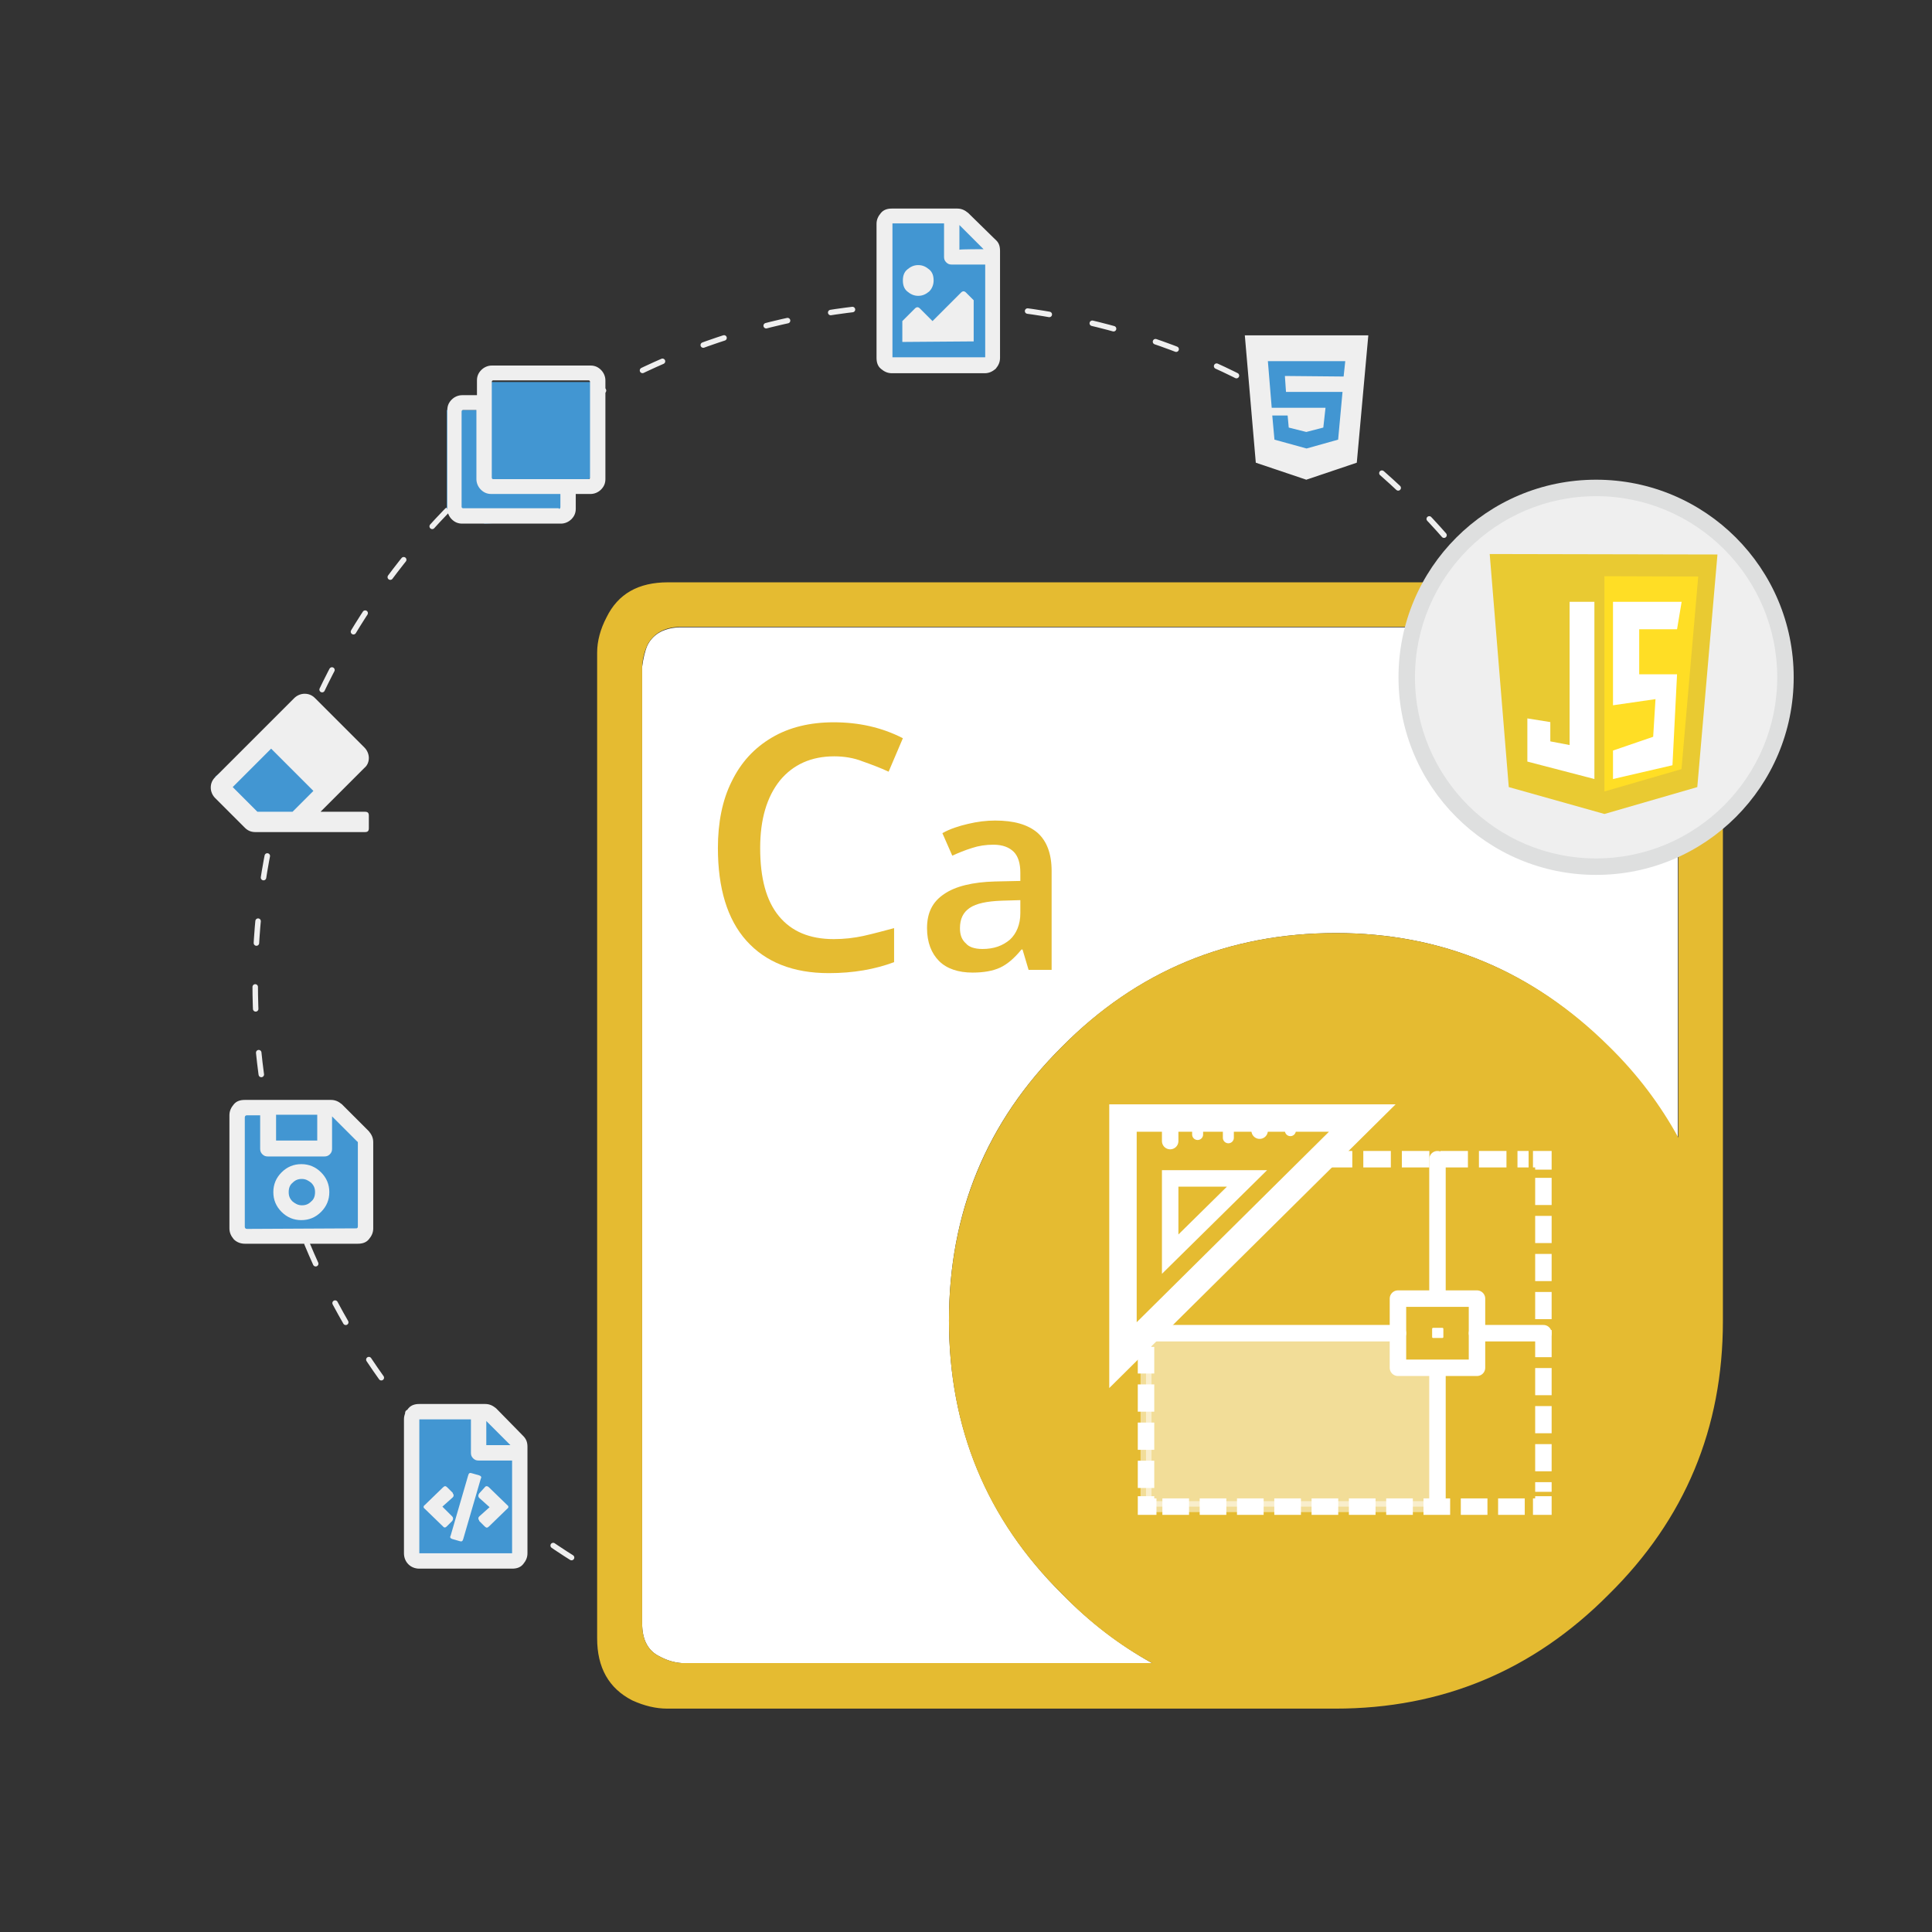 <svg xmlns="http://www.w3.org/2000/svg" xmlns:xlink="http://www.w3.org/1999/xlink" version="1.1" width="1000" height="1000" viewBox="0 0 1000 1000" xml:space="preserve">
<rect x="0" y="0" width="1000" height="1000" fill="#333333" stroke="none"/>
<desc>Created with Fabric.js 3.5.0</desc>
<defs>
</defs>
<rect x="0" y="0" width="100%" height="100%" fill="rgba(255,255,255,0)"/>
<g transform="matrix(2.841 0 0 2.841 483.522 509.09)" id="Layer_1">
<circle style="stroke: rgb(239,239,239); stroke-width: 1; stroke-dasharray: 4 8; stroke-linecap: round; stroke-dashoffset: 0; stroke-linejoin: round; stroke-miterlimit: 10; is-custom-font: none; font-file-url: none; fill: none; fill-rule: nonzero; opacity: 1;" cx="0" cy="0" r="123.7"/>
</g>
<g transform="matrix(2.841 0 0 2.841 600.425 592.755)" id="XMLID_8_">
<path style="stroke: none; stroke-width: 1; stroke-dasharray: none; stroke-linecap: butt; stroke-dashoffset: 0; stroke-linejoin: miter; stroke-miterlimit: 4; is-custom-font: none; font-file-url: none; fill: rgb(255,255,255); fill-rule: evenodd; opacity: 1;" transform=" translate(-195.35, -192.65)" d="M 227.4 154 c -19.6 0 -36.2 6.9 -49.9 20.7 c -13.8 13.7 -20.6 30.3 -20.6 49.9 s 6.9 36.2 20.6 49.8 c 5.1 5.2 10.5 9.3 16.4 12.6 h -85.7 c -1.4 -0.1 -2.7 -0.5 -4 -1.2 c -2.1 -1 -3.2 -3 -3.2 -6 V 105.5 c 0.2 -1.5 0.5 -2.9 1 -4 c 1.1 -2.1 3.2 -3.2 6.2 -3.2 h 174.3 l 1.2 0.3 c 1 0.2 1.9 0.4 2.7 0.8 c 2.2 1 3.3 3.1 3.3 6.2 v 85.8 c -3.2 -5.9 -7.4 -11.4 -12.6 -16.6 C 263.3 160.9 246.7 154 227.4 154 z" stroke-linecap="round"/>
</g>
<g transform="matrix(2.841 0 0 2.841 600.425 592.897)" id="XMLID_2_">
<path style="stroke: none; stroke-width: 1; stroke-dasharray: none; stroke-linecap: butt; stroke-dashoffset: 0; stroke-linejoin: miter; stroke-miterlimit: 4; is-custom-font: none; font-file-url: none; fill: rgb(229,187,49); fill-rule: evenodd; opacity: 1;" transform=" translate(-195.35, -192.7)" d="M 227.4 154 c 19.3 0 35.9 6.9 49.8 20.7 c 5.2 5.1 9.3 10.6 12.6 16.6 v -85.8 c 0 -3.1 -1.1 -5.1 -3.3 -6.2 c -0.8 -0.3 -1.7 -0.6 -2.7 -0.8 l -1.2 -0.3 H 108.2 c -3 0 -5 1.1 -6.2 3.2 c -0.5 1.1 -0.9 2.4 -1 4 v 174.4 c 0 3 1.1 5 3.2 6 c 1.3 0.7 2.6 1.1 4 1.2 h 85.7 c -5.9 -3.2 -11.4 -7.4 -16.4 -12.6 c -13.8 -13.6 -20.6 -30.2 -20.6 -49.8 s 6.9 -36.3 20.6 -49.9 C 191.1 160.9 207.8 154 227.4 154 z M 287.1 90.4 c 1.9 0.3 3.3 0.8 4.4 1.4 c 4.3 2.1 6.4 5.8 6.4 11.2 v 121.7 c 0 19.5 -6.9 36.1 -20.8 49.8 c -13.8 13.9 -30.4 20.8 -49.8 20.8 H 105.6 c -2.1 0 -4.2 -0.5 -6.4 -1.5 c -4.3 -2.2 -6.4 -6 -6.4 -11.3 V 102.9 c 0 -2.1 0.6 -4.3 1.7 -6.4 c 2.1 -4.3 5.8 -6.4 11.2 -6.4 h 179.5 L 287.1 90.4 z" stroke-linecap="round"/>
</g>
<g transform="matrix(2.841 0 0 2.841 419.46 438.778)" id="_x2E_NET">
<path style="stroke: none; stroke-width: 1; stroke-dasharray: none; stroke-linecap: butt; stroke-dashoffset: 0; stroke-linejoin: miter; stroke-miterlimit: 4; is-custom-font: none; font-file-url: none; fill: rgb(229,187,49); fill-rule: nonzero; opacity: 1;" transform=" translate(-131.65, -138.45)" d="M 136 121.8 c -4.2 0 -7.5 1.5 -9.9 4.4 c -2.4 3 -3.6 7.1 -3.6 12.3 c 0 5.5 1.1 9.6 3.4 12.4 c 2.3 2.8 5.6 4.2 10 4.2 c 1.9 0 3.7 -0.2 5.5 -0.6 c 1.8 -0.4 3.6 -0.9 5.5 -1.4 v 6.2 c -3.5 1.3 -7.4 2 -11.9 2 c -6.5 0 -11.5 -2 -15 -5.9 c -3.5 -3.9 -5.2 -9.6 -5.2 -16.9 c 0 -4.6 0.8 -8.7 2.5 -12.1 c 1.7 -3.5 4.1 -6.1 7.3 -8 s 7 -2.8 11.3 -2.8 c 4.5 0 8.7 0.9 12.6 2.9 l -2.6 6.1 c -1.5 -0.7 -3.1 -1.3 -4.8 -1.9 C 139.6 122.1 137.8 121.8 136 121.8 z" stroke-linecap="round"/>
</g>
<g transform="matrix(2.841 0 0 2.841 512.074 464.062)" id="_x2E_NET">
<path style="stroke: none; stroke-width: 1; stroke-dasharray: none; stroke-linecap: butt; stroke-dashoffset: 0; stroke-linejoin: miter; stroke-miterlimit: 4; is-custom-font: none; font-file-url: none; fill: rgb(229,187,49); fill-rule: nonzero; opacity: 1;" transform=" translate(-164.25, -147.35)" d="M 171.4 160.7 l -1.1 -3.7 h -0.2 c -1.3 1.6 -2.6 2.7 -3.9 3.3 c -1.3 0.6 -3 0.9 -5 0.9 c -2.6 0 -4.7 -0.7 -6.1 -2.1 s -2.2 -3.4 -2.2 -6 c 0 -2.8 1 -4.8 3.1 -6.2 c 2 -1.4 5.2 -2.2 9.3 -2.3 l 4.6 -0.1 V 143 c 0 -1.7 -0.4 -3 -1.2 -3.8 c -0.8 -0.8 -2 -1.3 -3.7 -1.3 c -1.4 0 -2.7 0.2 -3.9 0.6 c -1.3 0.4 -2.5 0.9 -3.6 1.4 l -1.8 -4.1 c 1.4 -0.8 3 -1.3 4.7 -1.7 s 3.3 -0.6 4.9 -0.6 c 3.4 0 5.9 0.7 7.7 2.2 c 1.7 1.5 2.6 3.8 2.6 7 v 18 L 171.4 160.7 L 171.4 160.7 z M 163 156.9 c 2.1 0 3.7 -0.6 5 -1.7 c 1.2 -1.1 1.9 -2.8 1.9 -4.8 V 148 l -3.4 0.1 c -2.7 0.1 -4.6 0.5 -5.8 1.3 s -1.8 2 -1.8 3.7 c 0 1.2 0.3 2.1 1.1 2.8 C 160.5 156.5 161.5 156.9 163 156.9 z" stroke-linecap="round"/>
</g>
<g transform="matrix(2.841 0 0 2.841 796.165 777.131)" id="_x2E_NET">
<polyline style="stroke: rgb(255,255,255); stroke-width: 3; stroke-dasharray: none; stroke-linecap: butt; stroke-dashoffset: 0; stroke-linejoin: miter; stroke-miterlimit: 10; is-custom-font: none; font-file-url: none; fill: none; fill-rule: nonzero; opacity: 1;" points="0.95,-0.95 0.95,0.95 -0.95,0.95 "/>
</g>
<g transform="matrix(2.841 0 0 2.841 694.886 779.83)" id="_x2E_NET">
<line style="stroke: rgb(255,255,255); stroke-width: 3; stroke-dasharray: 4.854 1.942; stroke-linecap: butt; stroke-dashoffset: 0; stroke-linejoin: miter; stroke-miterlimit: 10; is-custom-font: none; font-file-url: none; fill: none; fill-rule: nonzero; opacity: 1;" x1="33.2" y1="0" x2="-33.2" y2="0"/>
</g>
<g transform="matrix(2.841 0 0 2.841 595.881 777.131)" id="_x2E_NET">
<polyline style="stroke: rgb(255,255,255); stroke-width: 3; stroke-dasharray: none; stroke-linecap: butt; stroke-dashoffset: 0; stroke-linejoin: miter; stroke-miterlimit: 10; is-custom-font: none; font-file-url: none; fill: none; fill-rule: nonzero; opacity: 1;" points="0.95,0.95 -0.95,0.95 -0.95,-0.95 "/>
</g>
<g transform="matrix(2.841 0 0 2.841 593.182 733.665)" id="_x2E_NET">
<line style="stroke: rgb(255,255,255); stroke-width: 3; stroke-dasharray: 4.965 1.986; stroke-linecap: butt; stroke-dashoffset: 0; stroke-linejoin: miter; stroke-miterlimit: 10; is-custom-font: none; font-file-url: none; fill: none; fill-rule: nonzero; opacity: 1;" x1="0" y1="12.85" x2="0" y2="-12.85"/>
</g>
<g transform="matrix(2.841 0 0 2.841 595.17 690.483)" id="_x2E_NET">
<polyline style="stroke: rgb(255,255,255); stroke-width: 3; stroke-dasharray: none; stroke-linecap: butt; stroke-dashoffset: 0; stroke-linejoin: miter; stroke-miterlimit: 10; is-custom-font: none; font-file-url: none; fill: none; fill-rule: nonzero; opacity: 1;" points="-0.7,1.65 -0.7,-0.25 0.7,-1.65 "/>
</g>
<g transform="matrix(2.841 0 0 2.841 695.596 641.335)" id="_x2E_NET">
<polyline style="stroke: rgb(255,255,255); stroke-width: 3; stroke-dasharray: 5.016 2.006; stroke-linecap: butt; stroke-dashoffset: 0; stroke-linejoin: miter; stroke-miterlimit: 10; is-custom-font: none; font-file-url: none; fill: none; fill-rule: nonzero; opacity: 1;" points="-33.65,14.55 -16.95,-1.85 -4.25,-14.55 33.65,-14.55 "/>
</g>
<g transform="matrix(2.841 0 0 2.841 796.165 602.699)" id="_x2E_NET">
<polyline style="stroke: rgb(255,255,255); stroke-width: 3; stroke-dasharray: none; stroke-linecap: butt; stroke-dashoffset: 0; stroke-linejoin: miter; stroke-miterlimit: 10; is-custom-font: none; font-file-url: none; fill: none; fill-rule: nonzero; opacity: 1;" points="-0.95,-0.95 0.95,-0.95 0.95,0.95 "/>
</g>
<g transform="matrix(2.841 0 0 2.841 798.864 690.909)" id="_x2E_NET">
<line style="stroke: rgb(255,255,255); stroke-width: 3; stroke-dasharray: 4.95 1.98; stroke-linecap: butt; stroke-dashoffset: 0; stroke-linejoin: miter; stroke-miterlimit: 10; is-custom-font: none; font-file-url: none; fill: none; fill-rule: nonzero; opacity: 1;" x1="0" y1="-28.6" x2="0" y2="28.6"/>
</g>
<g transform="matrix(2.841 0 0 2.841 744.034 690.057)" id="_x2E_NET">
<rect style="stroke: rgb(255,255,255); stroke-width: 3; stroke-dasharray: none; stroke-linecap: round; stroke-dashoffset: 0; stroke-linejoin: round; stroke-miterlimit: 10; is-custom-font: none; font-file-url: none; fill: none; fill-rule: nonzero; opacity: 1;" x="-7.2" y="-6.3" rx="0" ry="0" width="14.4" height="12.6"/>
</g>
<g transform="matrix(2.841 0 0 2.841 744.176 689.915)" id="_x2E_NET">
<rect style="stroke: rgb(255,255,255); stroke-width: 0.348; stroke-dasharray: none; stroke-linecap: round; stroke-dashoffset: 0; stroke-linejoin: round; stroke-miterlimit: 10; is-custom-font: none; font-file-url: none; fill: rgb(255,255,255); fill-rule: nonzero; opacity: 1;" x="-0.85" y="-0.75" rx="0" ry="0" width="1.7" height="1.5"/>
</g>
<g transform="matrix(2.841 0 0 2.841 643.182 640.057)" id="_x2E_NET">
<polygon style="stroke: rgb(255,255,255); stroke-width: 5; stroke-dasharray: none; stroke-linecap: butt; stroke-dashoffset: 0; stroke-linejoin: miter; stroke-miterlimit: 10; is-custom-font: none; font-file-url: none; fill: none; fill-rule: nonzero; opacity: 1;" points="21.8,-21.6 -21.8,-21.6 -21.8,21.6 "/>
</g>
<g transform="matrix(2.841 0 0 2.841 625.568 629.545)" id="_x2E_NET">
<polygon style="stroke: rgb(255,255,255); stroke-width: 3; stroke-dasharray: none; stroke-linecap: butt; stroke-dashoffset: 0; stroke-linejoin: miter; stroke-miterlimit: 10; is-custom-font: none; font-file-url: none; fill: none; fill-rule: nonzero; opacity: 1;" points="7,-6.9 -7,-6.9 -7,6.9 "/>
</g>
<g transform="matrix(2.841 0 0 2.841 605.682 584.375)" id="_x2E_NET">
<line style="stroke: rgb(255,255,255); stroke-width: 3; stroke-dasharray: none; stroke-linecap: round; stroke-dashoffset: 0; stroke-linejoin: round; stroke-miterlimit: 10; is-custom-font: none; font-file-url: none; fill: none; fill-rule: nonzero; opacity: 1;" x1="0" y1="-2.2" x2="0" y2="2.2"/>
</g>
<g transform="matrix(2.841 0 0 2.841 635.795 583.523)" id="_x2E_NET">
<line style="stroke: rgb(255,255,255); stroke-width: 2; stroke-dasharray: none; stroke-linecap: round; stroke-dashoffset: 0; stroke-linejoin: round; stroke-miterlimit: 10; is-custom-font: none; font-file-url: none; fill: none; fill-rule: nonzero; opacity: 1;" x1="0" y1="-1.9" x2="0" y2="1.9"/>
</g>
<g transform="matrix(2.841 0 0 2.841 651.989 582.67)" id="_x2E_NET">
<line style="stroke: rgb(255,255,255); stroke-width: 3; stroke-dasharray: none; stroke-linecap: round; stroke-dashoffset: 0; stroke-linejoin: round; stroke-miterlimit: 10; is-custom-font: none; font-file-url: none; fill: none; fill-rule: nonzero; opacity: 1;" x1="0" y1="-0.9" x2="0" y2="0.9"/>
</g>
<g transform="matrix(2.841 0 0 2.841 667.898 582.67)" id="_x2E_NET">
<line style="stroke: rgb(255,255,255); stroke-width: 2; stroke-dasharray: none; stroke-linecap: round; stroke-dashoffset: 0; stroke-linejoin: round; stroke-miterlimit: 10; is-custom-font: none; font-file-url: none; fill: none; fill-rule: nonzero; opacity: 1;" x1="0" y1="-0.9" x2="0" y2="0.9"/>
</g>
<g transform="matrix(2.841 0 0 2.841 619.886 583.665)" id="_x2E_NET">
<line style="stroke: rgb(255,255,255); stroke-width: 2; stroke-dasharray: none; stroke-linecap: round; stroke-dashoffset: 0; stroke-linejoin: round; stroke-miterlimit: 10; is-custom-font: none; font-file-url: none; fill: none; fill-rule: nonzero; opacity: 1;" x1="0" y1="-1.25" x2="0" y2="1.25"/>
</g>
<g transform="matrix(2.841 0 0 2.841 744.034 636.079)" id="_x2E_NET">
<line style="stroke: rgb(255,255,255); stroke-width: 3; stroke-dasharray: none; stroke-linecap: round; stroke-dashoffset: 0; stroke-linejoin: round; stroke-miterlimit: 10; is-custom-font: none; font-file-url: none; fill: none; fill-rule: nonzero; opacity: 1;" x1="0" y1="12.7" x2="0" y2="-12.7"/>
</g>
<g transform="matrix(2.841 0 0 2.841 744.034 743.608)" id="_x2E_NET">
<line style="stroke: rgb(255,255,255); stroke-width: 3; stroke-dasharray: none; stroke-linecap: round; stroke-dashoffset: 0; stroke-linejoin: round; stroke-miterlimit: 10; is-custom-font: none; font-file-url: none; fill: none; fill-rule: nonzero; opacity: 1;" x1="0" y1="12.35" x2="0" y2="-12.35"/>
</g>
<g transform="matrix(2.841 0 0 2.841 658.38 690.057)" id="_x2E_NET">
<line style="stroke: rgb(255,255,255); stroke-width: 3; stroke-dasharray: none; stroke-linecap: round; stroke-dashoffset: 0; stroke-linejoin: round; stroke-miterlimit: 10; is-custom-font: none; font-file-url: none; fill: none; fill-rule: nonzero; opacity: 1;" x1="22.95" y1="0" x2="-22.95" y2="0"/>
</g>
<g transform="matrix(2.841 0 0 2.841 781.676 690.057)" id="_x2E_NET">
<line style="stroke: rgb(255,255,255); stroke-width: 3; stroke-dasharray: none; stroke-linecap: round; stroke-dashoffset: 0; stroke-linejoin: round; stroke-miterlimit: 10; is-custom-font: none; font-file-url: none; fill: none; fill-rule: nonzero; opacity: 1;" x1="-6.05" y1="0" x2="6.05" y2="0"/>
</g>
<g transform="matrix(2.841 0 0 2.841 668.466 734.943)" id="_x2E_NET">
<polygon style="stroke: rgb(255,255,255); stroke-width: 2; stroke-dasharray: none; stroke-linecap: round; stroke-dashoffset: 0; stroke-linejoin: round; stroke-miterlimit: 10; is-custom-font: none; font-file-url: none; fill: rgb(255,255,255); fill-rule: nonzero; opacity: 0.5;" points="26.5,15.8 -26.5,15.8 -26.5,-15.8 19.4,-15.8 19.4,-9.9 26.5,-9.6 "/>
</g>
<g transform="matrix(2.841 0 0 2.841 826.136 350.852)" id="Layer_1">
<path style="stroke: none; stroke-width: 1; stroke-dasharray: none; stroke-linecap: butt; stroke-dashoffset: 0; stroke-linejoin: miter; stroke-miterlimit: 4; is-custom-font: none; font-file-url: none; fill: rgb(239,239,239); fill-rule: nonzero; opacity: 1;" transform=" translate(-274.8, -107.5)" d="M 274.8 142 c -19 0 -34.5 -15.5 -34.5 -34.5 S 255.8 73 274.8 73 s 34.5 15.5 34.5 34.5 S 293.9 142 274.8 142 z" stroke-linecap="round"/>
</g>
<g transform="matrix(2.841 0 0 2.841 826.136 350.568)" id="Layer_1">
<path style="stroke: none; stroke-width: 1; stroke-dasharray: none; stroke-linecap: butt; stroke-dashoffset: 0; stroke-linejoin: miter; stroke-miterlimit: 4; is-custom-font: none; font-file-url: none; fill: rgb(222,223,223); fill-rule: nonzero; opacity: 1;" transform=" translate(-274.8, -107.4)" d="M 274.8 74.4 c 18.2 0 33 14.8 33 33 s -14.8 33 -33 33 s -33 -14.8 -33 -33 S 256.6 74.4 274.8 74.4 M 274.8 71.4 c -19.9 0 -36 16.1 -36 36 s 16.1 36 36 36 s 36 -16.1 36 -36 S 294.7 71.4 274.8 71.4 L 274.8 71.4 z" stroke-linecap="round"/>
</g>
<g transform="matrix(2.841 0 0 2.841 676.278 212.074)" id="Layer_1">
<polygon style="stroke: none; stroke-width: 1; stroke-dasharray: none; stroke-linecap: butt; stroke-dashoffset: 0; stroke-linejoin: miter; stroke-miterlimit: 4; is-custom-font: none; font-file-url: none; fill: rgb(66,150,210); fill-rule: nonzero; opacity: 1;" points="-9.15,-11.55 9.15,-10.45 7.75,6.55 0.55,11.55 -6.65,8.05 "/>
</g>
<g transform="matrix(2.841 0 0 2.841 486.79 150.994)" id="Layer_1">
<polygon style="stroke: none; stroke-width: 1; stroke-dasharray: none; stroke-linecap: butt; stroke-dashoffset: 0; stroke-linejoin: miter; stroke-miterlimit: 4; is-custom-font: none; font-file-url: none; fill: rgb(66,150,210); fill-rule: nonzero; opacity: 1;" points="3.95,13.25 8.05,13.25 9.45,9.95 10.05,-9.45 3.45,-13.25 -9.05,-13.25 -10.05,0.95 -9.55,12.85 "/>
</g>
<g transform="matrix(2.841 0 0 2.841 156.534 605.682)" id="Layer_1">
<polygon style="stroke: none; stroke-width: 1; stroke-dasharray: none; stroke-linecap: butt; stroke-dashoffset: 0; stroke-linejoin: miter; stroke-miterlimit: 4; is-custom-font: none; font-file-url: none; fill: rgb(66,150,210); fill-rule: nonzero; opacity: 1;" points="11.9,-6.1 5.8,-11.6 -10.4,-11.9 -11.9,-10.1 -11.9,11.5 11.4,11.9 "/>
</g>
<g transform="matrix(2.841 0 0 2.841 240.341 768.04)" id="Layer_1">
<polygon style="stroke: none; stroke-width: 1; stroke-dasharray: none; stroke-linecap: butt; stroke-dashoffset: 0; stroke-linejoin: miter; stroke-miterlimit: 4; is-custom-font: none; font-file-url: none; fill: rgb(66,150,210); fill-rule: nonzero; opacity: 1;" points="10.2,-7.25 4.2,-13.25 -10.2,-13.65 -9.6,13.65 9.1,13.65 "/>
</g>
<g transform="matrix(2.841 0 0 2.841 676.278 210.937)" id="Layer_1">
<path style="stroke: none; stroke-width: 1; stroke-dasharray: none; stroke-linecap: butt; stroke-dashoffset: 0; stroke-linejoin: miter; stroke-miterlimit: 4; is-custom-font: none; font-file-url: none; fill: rgb(239,239,239); fill-rule: nonzero; opacity: 1;" transform=" translate(-222.05, -58.25)" d="M 210.8 45.1 h 22.5 l -2.1 23.2 l -9.2 3.1 l -9.2 -3.1 L 210.8 45.1 z M 228.8 52.6 l 0.3 -2.8 H 215 l 0.7 8.5 h 9.8 l -0.4 3.6 l -3.1 0.8 l -3.2 -0.8 l -0.2 -2.2 h -2.8 l 0.4 4.4 l 5.8 1.6 h 0.1 l 5.7 -1.6 l 0.8 -8.7 h -10.3 l -0.2 -2.9 L 228.8 52.6 L 228.8 52.6 z" stroke-linecap="round"/>
</g>
<g transform="matrix(2.841 0 0 2.841 485.653 150.568)" id="Layer_1">
<path style="stroke: none; stroke-width: 1; stroke-dasharray: none; stroke-linecap: butt; stroke-dashoffset: 0; stroke-linejoin: miter; stroke-miterlimit: 4; is-custom-font: none; font-file-url: none; fill: rgb(239,239,239); fill-rule: nonzero; opacity: 1;" transform=" translate(-154.95, -37)" d="M 165.4 27.7 c 0.6 0.5 0.8 1.2 0.8 2 v 19.5 c 0 0.8 -0.3 1.4 -0.8 2 c -0.6 0.5 -1.2 0.8 -2 0.8 h -16.9 c -0.8 0 -1.4 -0.3 -2 -0.8 s -0.8 -1.2 -0.8 -2 V 24.8 c 0 -0.8 0.3 -1.4 0.8 -2 s 1.2 -0.8 2 -0.8 h 11.9 c 0.8 0 1.4 0.3 2 0.8 L 165.4 27.7 z M 146.6 49.1 h 16.9 V 32.2 h -6.1 c -0.4 0 -0.7 -0.1 -1 -0.4 c -0.3 -0.3 -0.4 -0.6 -0.4 -1 v -6.1 h -9.4 V 49.1 L 146.6 49.1 z M 149.3 33.1 c 0.6 -0.5 1.2 -0.8 2 -0.8 s 1.4 0.3 2 0.8 s 0.8 1.2 0.8 2 s -0.3 1.5 -0.8 2 c -0.6 0.5 -1.2 0.8 -2 0.8 s -1.4 -0.3 -2 -0.8 s -0.8 -1.2 -0.8 -2 S 148.7 33.6 149.3 33.1 z M 148.4 46.3 v -3.8 l 2.3 -2.3 c 0.3 -0.3 0.6 -0.3 0.9 0 l 2.3 2.3 l 5.2 -5.2 c 0.3 -0.3 0.6 -0.3 0.9 0 l 1.4 1.4 v 7.5 L 148.4 46.3 L 148.4 46.3 z M 163.2 29.4 l -4.4 -4.4 v 4.5 C 158.8 29.4 163.2 29.4 163.2 29.4 z" stroke-linecap="round"/>
</g>
<g transform="matrix(2.841 0 0 2.841 155.966 606.534)" id="Layer_1">
<path style="stroke: none; stroke-width: 1; stroke-dasharray: none; stroke-linecap: butt; stroke-dashoffset: 0; stroke-linejoin: miter; stroke-miterlimit: 4; is-custom-font: none; font-file-url: none; fill: rgb(239,239,239); fill-rule: nonzero; opacity: 1;" transform=" translate(-38.9, -197.5)" d="M 51.2 190.1 c 0.5 0.6 0.8 1.2 0.8 2 v 15.7 c 0 0.8 -0.3 1.4 -0.8 2 s -1.2 0.8 -2 0.8 H 28.6 c -0.8 0 -1.5 -0.3 -2 -0.8 c -0.5 -0.6 -0.8 -1.2 -0.8 -2 v -20.6 c 0 -0.8 0.3 -1.4 0.8 -2 s 1.2 -0.8 2 -0.8 h 15.7 c 0.8 0 1.4 0.3 2 0.8 L 51.2 190.1 z M 48.9 207.8 c 0.2 0 0.3 -0.1 0.3 -0.4 v -15.2 c 0 -0.1 0 -0.2 -0.1 -0.2 l -4.6 -4.6 v 5.9 c 0 0.4 -0.1 0.7 -0.4 1 c -0.3 0.3 -0.6 0.4 -1 0.4 H 32.8 c -0.4 0 -0.7 -0.1 -1 -0.4 c -0.3 -0.3 -0.4 -0.6 -0.4 -1 v -6.1 H 29 c -0.2 0 -0.4 0.1 -0.4 0.4 v 19.9 c 0 0.2 0.1 0.4 0.4 0.4 L 48.9 207.8 L 48.9 207.8 z M 35.3 197.6 c 1 -1 2.2 -1.5 3.6 -1.5 s 2.6 0.5 3.6 1.5 s 1.5 2.2 1.5 3.6 s -0.5 2.6 -1.5 3.6 s -2.2 1.5 -3.6 1.5 s -2.6 -0.5 -3.6 -1.5 s -1.5 -2.2 -1.5 -3.6 S 34.3 198.6 35.3 197.6 z M 41.8 187.1 h -7.5 v 4.7 h 7.5 V 187.1 z M 37.3 202.9 c 0.5 0.4 1 0.7 1.7 0.7 s 1.2 -0.2 1.7 -0.7 c 0.5 -0.4 0.7 -1 0.7 -1.7 s -0.2 -1.2 -0.7 -1.7 c -0.5 -0.4 -1 -0.7 -1.7 -0.7 s -1.2 0.2 -1.7 0.7 c -0.5 0.4 -0.7 1 -0.7 1.7 S 36.8 202.4 37.3 202.9 z" stroke-linecap="round"/>
</g>
<g transform="matrix(2.841 0 0 2.841 241.051 769.318)" id="Layer_1">
<path style="stroke: none; stroke-width: 1; stroke-dasharray: none; stroke-linecap: butt; stroke-dashoffset: 0; stroke-linejoin: miter; stroke-miterlimit: 4; is-custom-font: none; font-file-url: none; fill: rgb(239,239,239); fill-rule: nonzero; opacity: 1;" transform=" translate(-68.85, -254.8)" d="M 79.3 245.6 c 0.6 0.6 0.8 1.2 0.8 2 V 267 c 0 0.8 -0.3 1.4 -0.8 2 s -1.2 0.8 -2 0.8 H 60.4 c -0.8 0 -1.5 -0.3 -2 -0.8 s -0.8 -1.2 -0.8 -2 v -24.4 c 0 -0.8 0.3 -1.4 0.8 -2 s 1.2 -0.8 2 -0.8 h 12 c 0.8 0 1.4 0.3 2 0.8 L 79.3 245.6 z M 77.3 267 v -16.9 h -6.1 c -0.4 0 -0.7 -0.1 -1 -0.4 c -0.3 -0.3 -0.4 -0.6 -0.4 -1 v -6.1 h -9.4 V 267 H 77.3 z M 66.4 260.3 c 0.2 0.2 0.2 0.5 0 0.8 l -1 1 c -0.1 0.1 -0.2 0.2 -0.4 0.2 c -0.1 0 -0.2 -0.1 -0.3 -0.2 l -3.3 -3.2 c -0.3 -0.2 -0.3 -0.5 0 -0.7 l 3.3 -3.2 c 0.3 -0.3 0.5 -0.3 0.8 0 l 1 1 v 0.1 c 0.2 0.2 0.2 0.5 0 0.7 l -1.9 1.7 L 66.4 260.3 z M 69.9 252.4 l 1.4 0.4 c 0.3 0.1 0.5 0.3 0.3 0.6 l -3.2 11 c -0.1 0.4 -0.3 0.5 -0.6 0.4 l -1.4 -0.4 c -0.3 -0.1 -0.5 -0.3 -0.3 -0.6 l 3.2 -11 C 69.4 252.4 69.6 252.3 69.9 252.4 z M 71.3 256.9 c -0.2 -0.2 -0.2 -0.5 0 -0.8 l 1 -1.1 c 0.2 -0.3 0.5 -0.3 0.8 0 l 3.3 3.2 c 0.3 0.2 0.3 0.5 0 0.7 l -3.3 3.2 c -0.3 0.3 -0.5 0.3 -0.8 0 l -1 -1 V 261 c -0.2 -0.2 -0.2 -0.5 0 -0.7 l 1.9 -1.7 L 71.3 256.9 z M 72.6 242.9 v 4.4 H 77 L 72.6 242.9 z" stroke-linecap="round"/>
</g>
<g transform="matrix(2.841 0 0 2.841 140.909 400.568)" id="Layer_1">
<polygon style="stroke: none; stroke-width: 1; stroke-dasharray: none; stroke-linecap: butt; stroke-dashoffset: 0; stroke-linejoin: miter; stroke-miterlimit: 4; is-custom-font: none; font-file-url: none; fill: rgb(66,150,210); fill-rule: nonzero; opacity: 1;" points="-5,7.8 -10.4,0.5 1.9,-8.7 10.4,2.6 5.3,8.7 "/>
</g>
<g transform="matrix(2.841 0 0 2.841 150 394.886)" id="Layer_1">
<path style="stroke: none; stroke-width: 1; stroke-dasharray: none; stroke-linecap: butt; stroke-dashoffset: 0; stroke-linejoin: miter; stroke-miterlimit: 4; is-custom-font: none; font-file-url: none; fill: rgb(239,239,239); fill-rule: nonzero; opacity: 1;" transform=" translate(-36.8, -123)" d="M 50.4 123.9 l -8 8 h 8.1 c 0.5 0 0.7 0.2 0.7 0.7 v 2.3 c 0 0.5 -0.2 0.7 -0.7 0.7 h -20 c -0.8 0 -1.4 -0.3 -1.9 -0.8 l -5.4 -5.4 c -0.5 -0.5 -0.8 -1.2 -0.8 -1.9 c 0 -0.8 0.3 -1.4 0.8 -1.9 l 14.4 -14.4 c 0.5 -0.5 1.2 -0.8 1.9 -0.8 c 0.8 0 1.4 0.3 1.9 0.8 l 9 9 c 0.5 0.5 0.8 1.2 0.8 1.9 C 51.2 122.7 51 123.4 50.4 123.9 z M 33.4 120.4 l -7 7 l 4.5 4.5 h 6.4 l 3.8 -3.8 L 33.4 120.4 z" stroke-linecap="round"/>
</g>
<g transform="matrix(2.841 0 0 2.841 268.466 234.375)" id="Layer_1">
<polygon style="stroke: none; stroke-width: 1; stroke-dasharray: none; stroke-linecap: butt; stroke-dashoffset: 0; stroke-linejoin: miter; stroke-miterlimit: 4; is-custom-font: none; font-file-url: none; fill: rgb(66,150,210); fill-rule: nonzero; opacity: 1;" points="13.1,4.5 13.1,-12.9 -5,-12.9 -7.7,-7.8 -13.1,-7.8 -13.1,10.2 -6.2,12.9 9.6,12.1 9,7.9 "/>
</g>
<g transform="matrix(2.841 0 0 2.841 272.443 230.113)" id="Layer_1">
<path style="stroke: none; stroke-width: 1; stroke-dasharray: none; stroke-linecap: butt; stroke-dashoffset: 0; stroke-linejoin: miter; stroke-miterlimit: 4; is-custom-font: none; font-file-url: none; fill: rgb(239,239,239); fill-rule: nonzero; opacity: 1;" transform=" translate(-79.9, -65)" d="M 91.6 50.6 c 0.8 0 1.4 0.3 1.9 0.8 c 0.5 0.5 0.8 1.2 0.8 1.9 v 18 c 0 0.8 -0.3 1.4 -0.8 1.9 c -0.5 0.5 -1.2 0.8 -1.9 0.8 h -2.7 v 2.7 c 0 0.8 -0.3 1.4 -0.8 1.9 c -0.5 0.5 -1.2 0.8 -1.9 0.8 h -18 c -0.8 0 -1.4 -0.3 -1.9 -0.8 c -0.5 -0.5 -0.8 -1.2 -0.8 -1.9 v -18 c 0 -0.8 0.3 -1.4 0.8 -1.9 c 0.5 -0.5 1.2 -0.8 1.9 -0.8 h 2.7 v -2.7 c 0 -0.8 0.3 -1.4 0.8 -1.9 c 0.5 -0.5 1.2 -0.8 1.9 -0.8 H 91.6 z M 85.8 76.7 c 0.2 0 0.3 -0.1 0.3 -0.3 V 74 H 73.5 c -0.8 0 -1.4 -0.3 -1.9 -0.8 c -0.5 -0.5 -0.8 -1.2 -0.8 -1.9 V 58.7 h -2.4 c -0.2 0 -0.3 0.1 -0.3 0.3 v 17.3 c 0 0.2 0.1 0.3 0.3 0.3 H 85.8 z M 91.2 71.3 c 0.2 0 0.3 -0.1 0.3 -0.3 V 53.6 c 0 -0.2 -0.1 -0.3 -0.3 -0.3 H 73.9 c -0.2 0 -0.3 0.1 -0.3 0.3 V 71 c 0 0.2 0.1 0.3 0.3 0.3 H 91.2 z" stroke-linecap="round"/>
</g>
<g transform="matrix(0.054 0 0 0.054 830.012 353.813)" id="464125">
<g style="" vector-effect="non-scaling-stroke">
		<g transform="matrix(17.605 0 0 17.605 -0.002 4.173)">
<path style="stroke: none; stroke-width: 1; stroke-dasharray: none; stroke-linecap: butt; stroke-dashoffset: 0; stroke-linejoin: miter; stroke-miterlimit: 4; is-custom-font: none; font-file-url: none; fill: rgb(233,202,50); fill-rule: nonzero; opacity: 1;" transform=" translate(-62, -70.766)" d="M 10.383 126.894 L 0 0 l 124 0.255 l -10.979 126.639 l -50.553 14.638 z" stroke-linecap="round"/>
</g>
		<g transform="matrix(17.605 0 0 17.605 457.725 2.677)">
<path style="stroke: none; stroke-width: 1; stroke-dasharray: none; stroke-linecap: butt; stroke-dashoffset: 0; stroke-linejoin: miter; stroke-miterlimit: 4; is-custom-font: none; font-file-url: none; fill: rgb(255,222,37); fill-rule: nonzero; opacity: 1;" transform=" translate(-88, -70.681)" d="M 62.468 129.277 V 12.085 l 51.064 0.17 l -9.106 104.851 z" stroke-linecap="round"/>
</g>
		<g transform="matrix(17.605 0 0 17.605 8.801 65.509)">
<path style="stroke: none; stroke-width: 1; stroke-dasharray: none; stroke-linecap: butt; stroke-dashoffset: 0; stroke-linejoin: miter; stroke-miterlimit: 4; is-custom-font: none; font-file-url: none; fill: rgb(255,255,255); fill-rule: nonzero; opacity: 1;" transform=" translate(-62.5, -74.25)" d="M 57 26 H 43.5 v 78 L 33 102 V 91.5 l -12.5 -2 V 113 l 36.5 9.5 z M 67.127 26 H 104.5 L 102 40.95 H 81.394 v 24.533 H 102 L 99.5 115 l -32.373 7.5 V 107 L 89 99.5 L 90.263 79 l -23.136 3.35 z" stroke-linecap="round"/>
</g>
</g>
</g>
</svg>